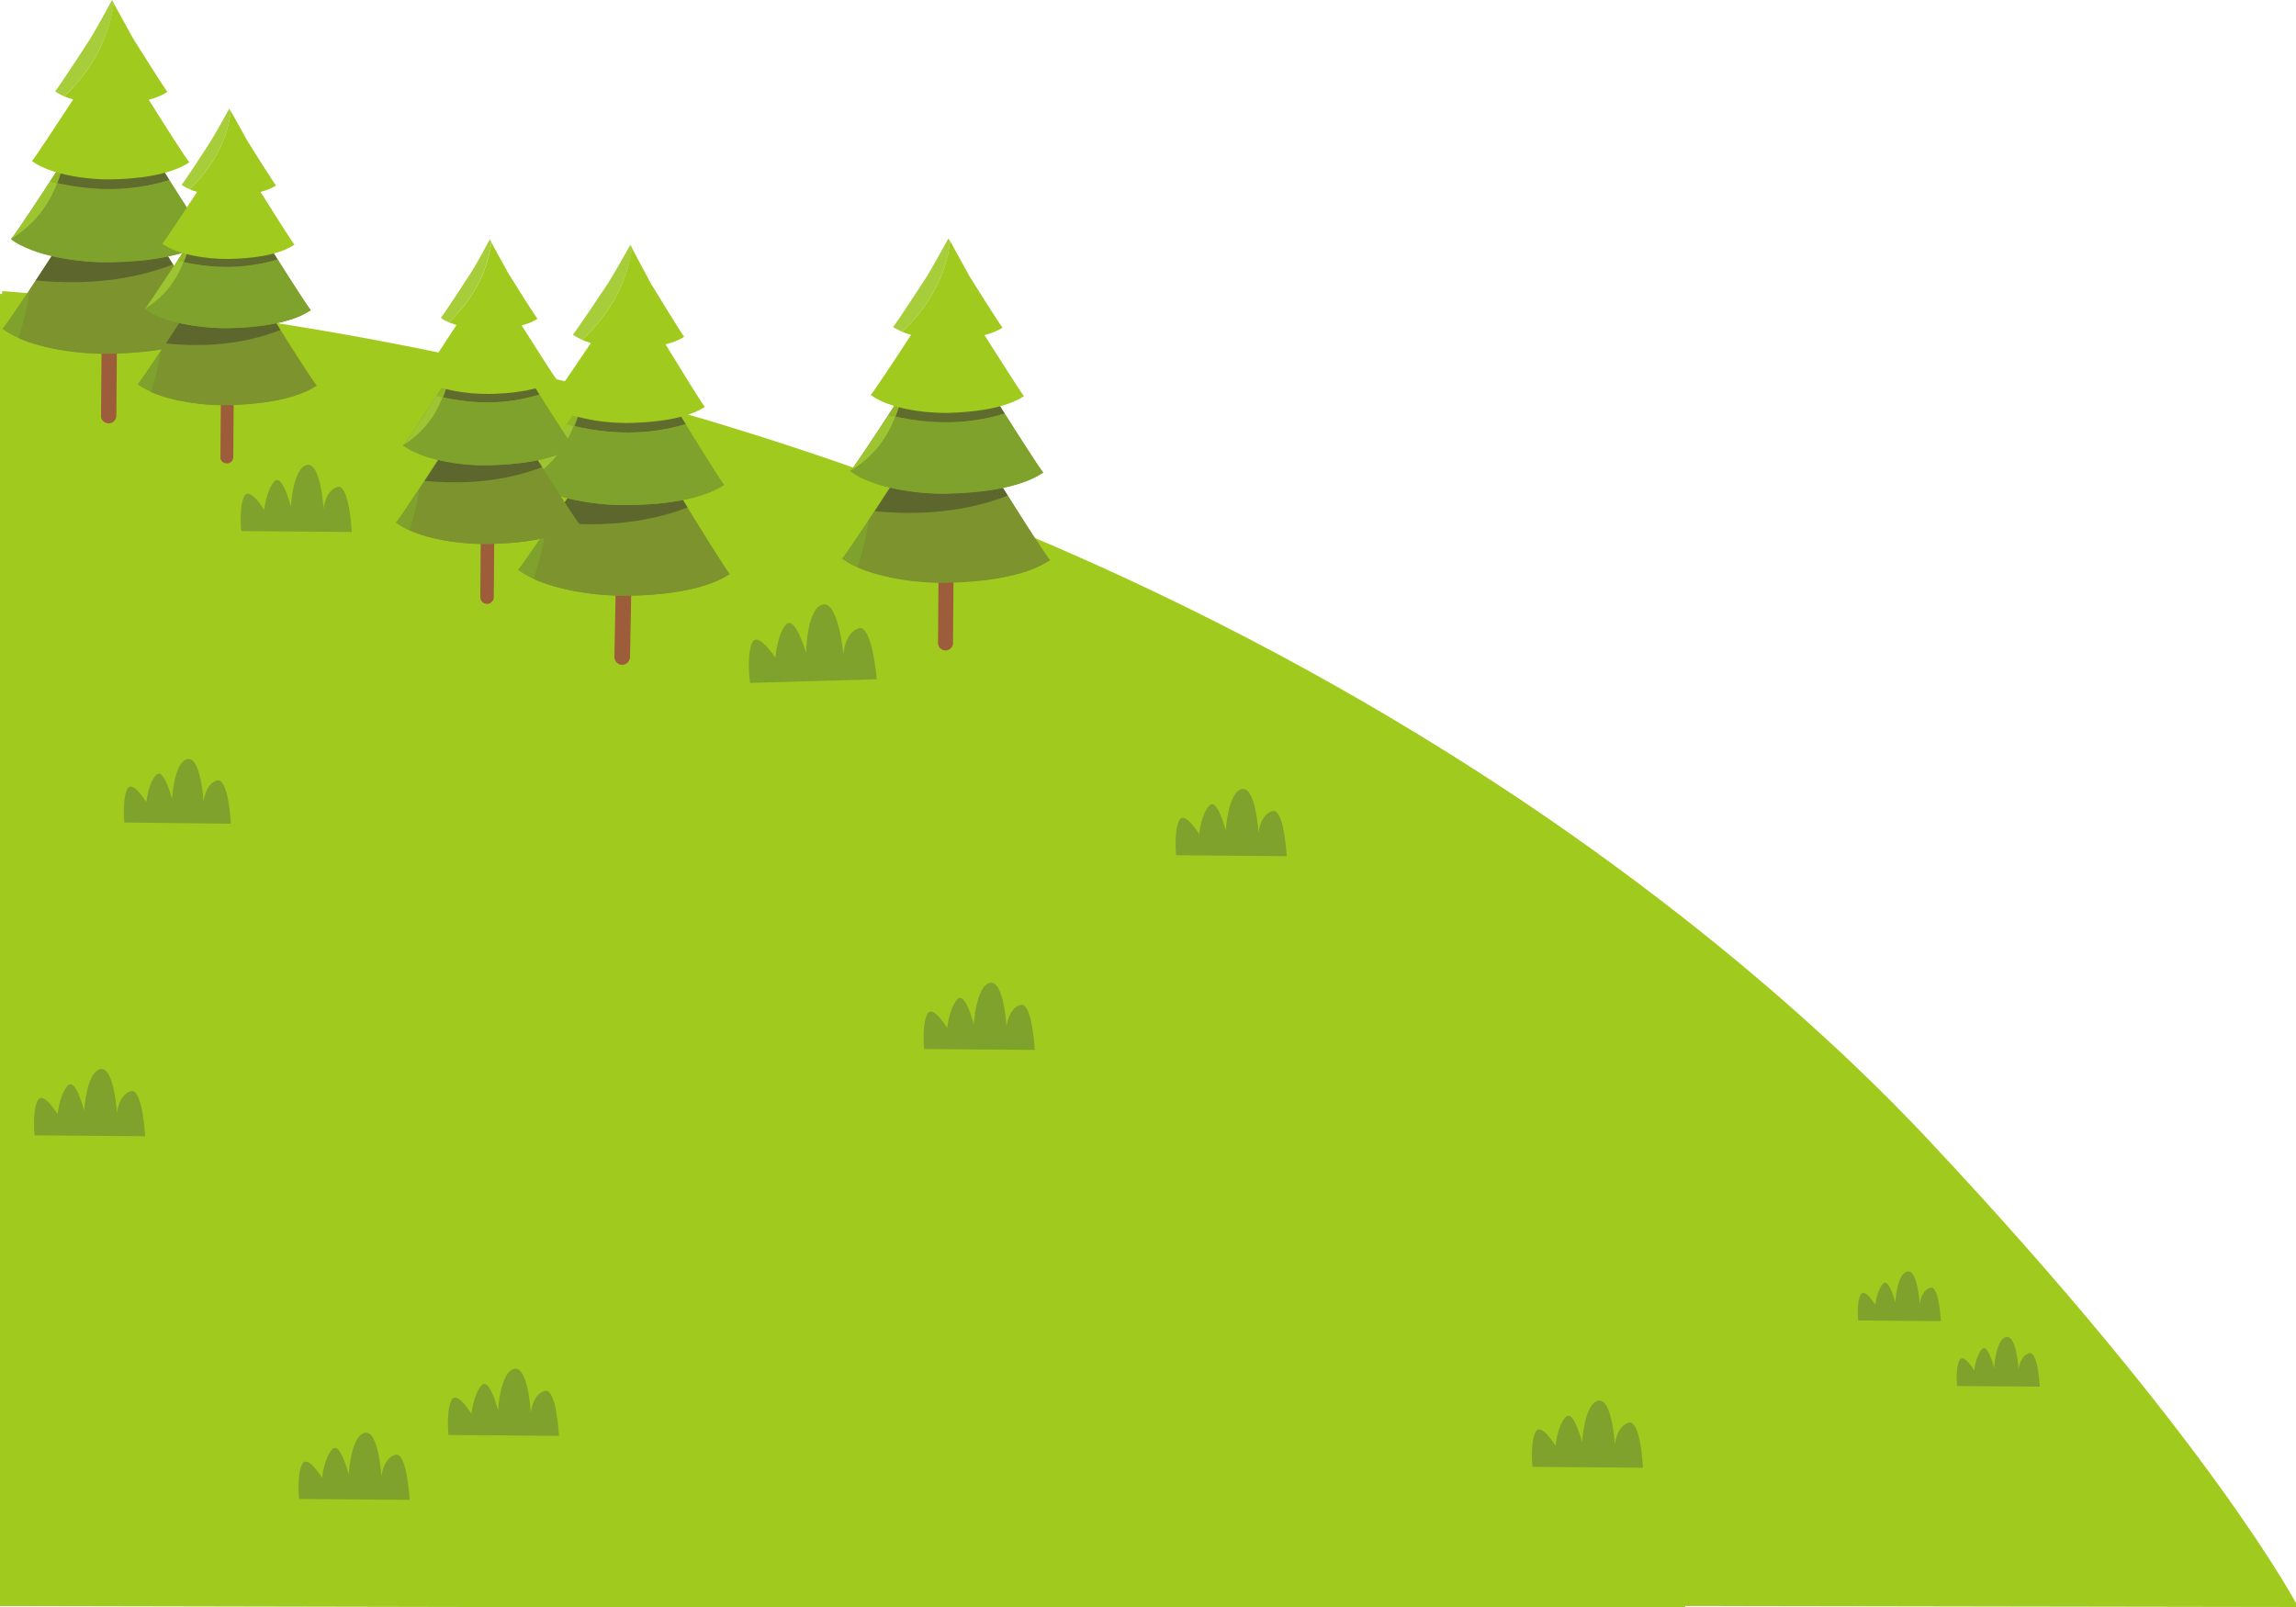 <?xml version="1.0" encoding="utf-8"?>
<!-- Generator: Adobe Illustrator 27.0.0, SVG Export Plug-In . SVG Version: 6.00 Build 0)  -->
<svg version="1.1" xmlns="http://www.w3.org/2000/svg" xmlns:xlink="http://www.w3.org/1999/xlink" x="0px" y="0px"
	 viewBox="0 0 750 525" style="enable-background:new 0 0 750 525;" xml:space="preserve">
<style type="text/css">
	.st0{fill:#A1CA1E;}
	.st1{fill:#7EA22B;}
	.st2{fill:#9D5C3A;}
	.st3{fill:#7D932D;}
	.st4{fill:#5C662D;}
	.st5{fill:#5F6C2E;}
	.st6{fill:#93B625;}
	.st7{fill:#9DC531;}
	.st8{fill:#A8CD3B;}
	.st9{display:none;}
	.st10{display:inline;opacity:0.24;}
	.st11{fill:#4E5528;}
</style>
<g id="圖層_1">
	<g>
		<path class="st0" d="M0.7,95.1C348.6,122,554.8,292.5,629,371.4C722.9,471.3,750.7,525,750.7,525l-750-1.2V95.1z"/>
	</g>
	<g>
		<path class="st0" d="M0,96c348.5,26.9,548.8,204,548.8,204l1.7,225.8L0,524.7V96z"/>
	</g>
	<g>
		<path class="st1" d="M286.4,221.9c0,0-1.5-18.2-6-16.6c-4.5,1.6-4.9,8.4-4.9,8.4s-1.7-17.6-6.8-16.2c-5.2,1.4-5.4,15.8-5.4,15.8
			s-3.6-12.6-6.6-9.2c-2.9,3.4-3.4,10.8-3.4,10.8s-5.9-9.1-7.7-4.7c-1.8,4.3-0.6,12.9-0.6,12.9L286.4,221.9z"/>
	</g>
	<g>
		<path class="st1" d="M420.3,279.7c0,0-0.8-15.9-4.7-14.7c-4,1.2-4.5,7.1-4.5,7.1s-0.9-15.4-5.5-14.3c-4.5,1.1-5.2,13.6-5.2,13.6
			s-2.8-11.1-5.4-8.2c-2.6,2.8-3.3,9.3-3.3,9.3s-4.9-8.1-6.6-4.3c-1.7,3.7-0.9,11.2-0.9,11.2L420.3,279.7z"/>
	</g>
	<g>
		<path class="st1" d="M536.7,479.5c0,0-0.8-15.9-4.7-14.7c-4,1.2-4.5,7.1-4.5,7.1s-0.9-15.4-5.5-14.3c-4.5,1.1-5.2,13.6-5.2,13.6
			s-2.8-11.1-5.4-8.2c-2.6,2.8-3.3,9.3-3.3,9.3s-4.9-8.1-6.6-4.3c-1.7,3.7-0.9,11.2-0.9,11.2L536.7,479.5z"/>
	</g>
	<g>
		<path class="st1" d="M634,431.6c0,0-0.6-11.9-3.5-10.9c-3,0.9-3.4,5.3-3.4,5.3s-0.7-11.4-4.1-10.6c-3.4,0.8-3.9,10.1-3.9,10.1
			s-2.1-8.3-4-6.1c-2,2.1-2.5,6.9-2.5,6.9s-3.6-6-4.9-3.2c-1.3,2.8-0.7,8.3-0.7,8.3L634,431.6z"/>
	</g>
	<g>
		<path class="st1" d="M666.3,453c0,0-0.6-11.9-3.5-10.9c-3,0.9-3.4,5.3-3.4,5.3s-0.7-11.4-4.1-10.6c-3.4,0.8-3.9,10.1-3.9,10.1
			s-2.1-8.3-4-6.1c-2,2.1-2.5,6.9-2.5,6.9s-3.6-6-4.9-3.2c-1.3,2.8-0.7,8.3-0.7,8.3L666.3,453z"/>
	</g>
	<g>
		<path class="st1" d="M114.9,173.8c0,0-0.8-15.9-4.7-14.7c-4,1.2-4.5,7.1-4.5,7.1s-0.9-15.4-5.5-14.3c-4.5,1.1-5.2,13.6-5.2,13.6
			s-2.8-11.1-5.4-8.2c-2.6,2.8-3.3,9.3-3.3,9.3s-4.9-8.1-6.6-4.3c-1.7,3.7-0.9,11.2-0.9,11.2L114.9,173.8z"/>
	</g>
	<g>
		<path class="st1" d="M47.4,371.2c0,0-0.8-15.9-4.7-14.7c-4,1.2-4.5,7.1-4.5,7.1s-0.9-15.4-5.5-14.3c-4.5,1.1-5.2,13.6-5.2,13.6
			s-2.8-11.1-5.4-8.2c-2.6,2.8-3.3,9.3-3.3,9.3s-4.9-8.1-6.6-4.3c-1.7,3.7-0.9,11.2-0.9,11.2L47.4,371.2z"/>
	</g>
	<g>
		<path class="st1" d="M338,343c0,0-0.8-15.9-4.7-14.7c-4,1.2-4.5,7.1-4.5,7.1s-0.9-15.4-5.5-14.3c-4.5,1.1-5.2,13.6-5.2,13.6
			s-2.8-11.1-5.4-8.2c-2.6,2.8-3.3,9.3-3.3,9.3s-4.9-8.1-6.6-4.3c-1.7,3.7-0.9,11.2-0.9,11.2L338,343z"/>
	</g>
	<g>
		<path class="st1" d="M133.8,490c0,0-0.8-15.9-4.7-14.7c-4,1.2-4.5,7.1-4.5,7.1s-0.9-15.4-5.5-14.3c-4.5,1.1-5.2,13.6-5.2,13.6
			s-2.8-11.1-5.4-8.2c-2.6,2.8-3.3,9.3-3.3,9.3s-4.9-8.1-6.6-4.3c-1.7,3.7-0.9,11.2-0.9,11.2L133.8,490z"/>
	</g>
	<g>
		<path class="st1" d="M182.6,469.1c0,0-0.8-15.9-4.7-14.7c-4,1.2-4.5,7.1-4.5,7.1s-0.9-15.4-5.5-14.3c-4.5,1.1-5.2,13.6-5.2,13.6
			s-2.8-11.1-5.4-8.2c-2.6,2.8-3.3,9.3-3.3,9.3s-4.9-8.1-6.6-4.3c-1.7,3.7-0.9,11.2-0.9,11.2L182.6,469.1z"/>
	</g>
	<g>
		<path class="st1" d="M75.4,269.1c0,0-0.7-15.3-4.6-14.1c-3.8,1.2-4.3,6.9-4.3,6.9S65.6,247,61.2,248c-4.4,1-5,13.1-5,13.1
			s-2.7-10.7-5.2-7.9c-2.6,2.7-3.2,8.9-3.2,8.9s-4.7-7.8-6.3-4.2c-1.6,3.6-0.9,10.8-0.9,10.8L75.4,269.1z"/>
	</g>
	<g>
		<g>
			<g>
				<path class="st2" d="M308.8,212.5L308.8,212.5c1.4,0,2.5-1.1,2.5-2.4l0.4-47.3c0-1.4-1.1-2.5-2.4-2.5l0,0
					c-1.4,0-2.5,1.1-2.5,2.4l-0.4,47.3C306.4,211.4,307.5,212.5,308.8,212.5z"/>
			</g>
			<g>
				<path class="st3" d="M296.3,150.7c4.6-7.6,8.8-15.4,13.1-23.2l12.9,23.4c1.6,2.7,20.2,32.4,20.7,32.1c-8.2,5.6-22.6,7.2-34,7.4
					c-11,0.2-26.3-2.2-33.9-7.9C275.6,182.7,294.6,153.4,296.3,150.7z"/>
			</g>
			<g>
				<path class="st1" d="M275.1,182.4c0.2,0.1,4.2-5.8,8.7-12.6c-0.7,5.2-1.9,10.4-3.6,15.5C278.3,184.4,276.6,183.5,275.1,182.4z"
					/>
			</g>
			<g>
				<path class="st3" d="M283.8,169.8c0.6-0.9,1.2-1.9,1.9-2.8c14.7,1.5,29.5,0.3,43.5-5.1c5.9,9.4,13.5,21.2,13.8,21
					c-8.2,5.6-22.6,7.2-34,7.4c-8.9,0.1-20.6-1.4-28.8-5C281.9,180.2,283.1,175,283.8,169.8z"/>
			</g>
			<g>
				<path class="st4" d="M285.7,167c4.9-7.4,9.8-15,10.6-16.3c4.6-7.6,8.8-15.4,13.1-23.2l12.9,23.4c0.6,1,3.5,5.6,6.9,11
					C315.3,167.3,300.5,168.4,285.7,167z"/>
			</g>
			<g>
				<path class="st1" d="M297.4,124.4c4.3-7,8.2-14.3,12.2-21.5l12,21.7c1.5,2.6,18.8,30.1,19.2,29.8c-7.6,5.2-21,6.7-31.6,6.9
					c-10.2,0.2-24.4-2-31.5-7.4C278.2,154.1,295.9,126.9,297.4,124.4z"/>
			</g>
			<g>
				<path class="st5" d="M297.4,124.4c4.3-7,8.2-14.3,12.2-21.5l12,21.7c0.6,1,3.3,5.4,6.6,10.5c-11.8,3.7-23.9,3.6-35.7,1
					c0.9-2.4,1.7-5,2.3-7.6C296.1,126.4,297.1,124.9,297.4,124.4z"/>
			</g>
			<g>
				<path class="st6" d="M294.8,128.5c-0.6,2.6-1.3,5.2-2.3,7.6c-0.8-0.2-1.5-0.4-2.3-0.5C291.9,132.9,293.5,130.5,294.8,128.5z"/>
			</g>
			<g>
				<path class="st7" d="M277.8,153.9C277.8,153.8,277.8,153.8,277.8,153.9c0.2,0.1,6.9-9.9,12.4-18.3c0.8,0.2,1.5,0.4,2.3,0.5
					C289.8,143.2,285.3,149.3,277.8,153.9z"/>
			</g>
			<g>
				<path class="st1" d="M292.5,136.1c11.7,2.6,23.8,2.7,35.7-1c5.5,8.7,12.4,19.4,12.6,19.2c-7.6,5.2-21,6.7-31.6,6.9
					c-10.2,0.2-24.3-2-31.4-7.3C285.3,149.3,289.8,143.2,292.5,136.1z"/>
			</g>
			<g>
				<path class="st8" d="M294.7,108.4c-1.1-0.5-2.1-1-3-1.6c0.2,0.2,10.3-15.3,11.2-16.7c2.4-4,4.6-8.1,6.9-12.2l0.6,1
					C309,90.2,303.1,100.5,294.7,108.4z"/>
			</g>
			<g>
				<path class="st0" d="M297.6,109.4c-1-0.3-2-0.6-2.9-1c8.4-7.9,14.3-18.2,15.7-29.6l6.2,11.3c0.9,1.5,10.7,17.1,10.9,16.9
					c-1.6,1.1-3.7,1.9-5.9,2.5c4.3,6.8,12.7,20,12.9,19.9c-6.1,4.1-16.7,5.3-25.1,5.5c-8.1,0.1-19.4-1.6-25-5.9
					C284.6,129.2,293.2,116.2,297.6,109.4z"/>
			</g>
		</g>
	</g>
	<g>
		<g>
			<g>
				<path class="st2" d="M203.2,217.2L203.2,217.2c1.4,0,2.5-1.1,2.6-2.5l0.9-48.1c0-1.4-1.1-2.5-2.5-2.6l0,0
					c-1.4,0-2.5,1.1-2.6,2.5l-0.9,48.1C200.7,216,201.8,217.2,203.2,217.2z"/>
			</g>
			<g>
				<path class="st3" d="M191.2,154.1c4.8-7.7,9.2-15.6,13.6-23.5l12.9,24c1.6,2.8,20.2,33.2,20.7,32.9c-8.4,5.6-23.1,7.1-34.7,7.1
					c-11.2,0.1-26.7-2.6-34.4-8.5C169.7,186.4,189.5,156.8,191.2,154.1z"/>
			</g>
			<g>
				<path class="st1" d="M169.2,186.1c0.2,0.1,4.4-5.9,9-12.7c-0.8,5.3-2.1,10.6-3.9,15.7C172.4,188.2,170.7,187.2,169.2,186.1z"/>
			</g>
			<g>
				<path class="st3" d="M178.3,173.4c0.6-0.9,1.3-1.9,1.9-2.9c15,1.7,30.1,0.7,44.4-4.6c5.9,9.6,13.5,21.8,13.8,21.6
					c-8.4,5.6-23.1,7.1-34.7,7.1c-9.1,0-21-1.7-29.3-5.4C176.2,184,177.5,178.7,178.3,173.4z"/>
			</g>
			<g>
				<path class="st4" d="M180.2,170.5c5.1-7.5,10.1-15.1,11-16.5c4.8-7.7,9.2-15.6,13.6-23.5l12.9,24c0.6,1,3.5,5.8,6.9,11.3
					C210.3,171.2,195.2,172.2,180.2,170.5z"/>
			</g>
			<g>
				<path class="st1" d="M192.7,127.3c4.5-7.1,8.5-14.5,12.7-21.8l12,22.3c1.5,2.6,18.8,30.8,19.2,30.6c-7.8,5.2-21.4,6.6-32.3,6.6
					c-10.4,0.1-24.8-2.4-32-7.9C172.7,157.4,191.1,129.8,192.7,127.3z"/>
			</g>
			<g>
				<path class="st5" d="M192.7,127.3c4.5-7.1,8.5-14.5,12.7-21.8l12,22.3c0.6,1,3.3,5.5,6.6,10.8c-12.1,3.6-24.4,3.4-36.3,0.6
					c1-2.5,1.8-5,2.4-7.7C191.3,129.3,192.3,127.8,192.7,127.3z"/>
			</g>
			<g>
				<path class="st6" d="M189.9,131.5c-0.6,2.7-1.4,5.2-2.4,7.7c-0.8-0.2-1.6-0.4-2.3-0.6C186.9,135.9,188.6,133.4,189.9,131.5z"/>
			</g>
			<g>
				<path class="st7" d="M172.3,157.1C172.3,157.1,172.3,157.1,172.3,157.1c0.2,0.1,7.1-10,12.8-18.5c0.8,0.2,1.6,0.4,2.3,0.6
					C184.6,146.3,180,152.5,172.3,157.1z"/>
			</g>
			<g>
				<path class="st1" d="M187.5,139.2c11.9,2.8,24.3,3,36.3-0.6c5.5,8.9,12.4,19.9,12.6,19.8c-7.8,5.2-21.4,6.6-32.3,6.6
					c-10.4,0.1-24.8-2.4-31.9-7.8C180,152.5,184.6,146.3,187.5,139.2z"/>
			</g>
			<g>
				<path class="st8" d="M190.1,111c-1.1-0.5-2.2-1.1-3-1.7c0.2,0.2,10.7-15.5,11.6-16.9c2.5-4,4.8-8.2,7.2-12.4l0.6,1
					C204.9,92.7,198.7,103.1,190.1,111z"/>
			</g>
			<g>
				<path class="st0" d="M193,112.1c-1-0.3-2-0.7-2.9-1.1c8.6-7.9,14.8-18.3,16.3-30l6.2,11.6c0.9,1.5,10.7,17.5,10.9,17.4
					c-1.6,1.1-3.8,1.9-6.1,2.5c4.3,7,12.6,20.6,12.9,20.4c-6.2,4.1-17.1,5.2-25.7,5.3c-8.3,0-19.8-1.9-25.4-6.3
					C179.6,132,188.4,118.9,193,112.1z"/>
			</g>
		</g>
	</g>
	<g>
		<g>
			<g>
				<path class="st2" d="M159.1,197.3L159.1,197.3c1.2,0,2.2-1,2.2-2.2l0.3-41.7c0-1.2-1-2.2-2.2-2.2l0,0c-1.2,0-2.2,1-2.2,2.2
					l-0.3,41.7C156.9,196.3,157.9,197.3,159.1,197.3z"/>
			</g>
			<g>
				<path class="st3" d="M148,142.7c4.1-6.7,7.8-13.6,11.6-20.5l11.4,20.7c1.4,2.4,17.8,28.6,18.3,28.3c-7.2,4.9-19.9,6.4-30,6.5
					c-9.7,0.2-23.2-1.9-29.9-7C129.7,170.9,146.5,145.1,148,142.7z"/>
			</g>
			<g>
				<path class="st1" d="M129.3,170.7c0.2,0.1,3.7-5.1,7.7-11.1c-0.6,4.6-1.7,9.2-3.2,13.7C132.1,172.5,130.6,171.6,129.3,170.7z"/>
			</g>
			<g>
				<path class="st3" d="M137,159.6c0.5-0.8,1.1-1.7,1.7-2.5c13,1.3,26.1,0.3,38.4-4.5c5.2,8.3,11.9,18.7,12.2,18.6
					c-7.2,4.9-19.9,6.4-30,6.5c-7.9,0.1-18.2-1.2-25.4-4.4C135.3,168.7,136.4,164.2,137,159.6z"/>
			</g>
			<g>
				<path class="st4" d="M138.7,157.1c4.3-6.5,8.6-13.2,9.3-14.4c4.1-6.7,7.8-13.6,11.6-20.5l11.4,20.7c0.5,0.9,3.1,5,6.1,9.7
					C164.8,157.3,151.7,158.3,138.7,157.1z"/>
			</g>
			<g>
				<path class="st1" d="M149,119.4c3.8-6.2,7.2-12.7,10.8-19l10.6,19.2c1.3,2.3,16.6,26.5,17,26.3c-6.7,4.6-18.5,5.9-27.9,6.1
					c-9,0.2-21.5-1.8-27.8-6.5C132,145.7,147.6,121.7,149,119.4z"/>
			</g>
			<g>
				<path class="st5" d="M149,119.4c3.8-6.2,7.2-12.7,10.8-19l10.6,19.2c0.5,0.8,2.9,4.7,5.8,9.3c-10.4,3.3-21.1,3.2-31.5,0.9
					c0.8-2.1,1.5-4.4,2-6.7C147.9,121.2,148.7,119.9,149,119.4z"/>
			</g>
			<g>
				<path class="st6" d="M146.7,123.1c-0.5,2.3-1.2,4.6-2,6.7c-0.7-0.2-1.4-0.3-2-0.5C144.1,127,145.5,124.8,146.7,123.1z"/>
			</g>
			<g>
				<path class="st7" d="M131.7,145.5C131.6,145.5,131.6,145.5,131.7,145.5c0.2,0.1,6.1-8.7,10.9-16.2c0.7,0.2,1.4,0.3,2,0.5
					C142.2,136,138.2,141.5,131.7,145.5z"/>
			</g>
			<g>
				<path class="st1" d="M144.6,129.8c10.4,2.3,21.1,2.4,31.5-0.9c4.8,7.7,10.9,17.1,11.2,17c-6.7,4.6-18.5,5.9-27.9,6.1
					c-9,0.2-21.5-1.8-27.8-6.5C138.2,141.5,142.2,136,144.6,129.8z"/>
			</g>
			<g>
				<path class="st8" d="M146.6,105.3c-1-0.4-1.9-0.9-2.6-1.5c0.2,0.1,9.1-13.5,9.9-14.8c2.2-3.5,4.1-7.2,6.1-10.8l0.5,0.9
					C159.2,89.3,154,98.4,146.6,105.3z"/>
			</g>
			<g>
				<path class="st0" d="M149.1,106.2c-0.9-0.3-1.7-0.6-2.5-0.9c7.4-6.9,12.6-16,13.9-26.1l5.5,10c0.8,1.3,9.4,15.1,9.6,14.9
					c-1.4,1-3.2,1.7-5.2,2.2c3.8,6,11.2,17.7,11.4,17.6c-5.4,3.7-14.7,4.7-22.2,4.8c-7.2,0.1-17.1-1.4-22.1-5.2
					C137.7,123.7,145.2,112.2,149.1,106.2z"/>
			</g>
		</g>
	</g>
	<g>
		<g>
			<g>
				<path class="st2" d="M35.5,138.3L35.5,138.3c1.4,0,2.5-1.1,2.5-2.5l0.4-48.5c0-1.4-1.1-2.5-2.5-2.5l0,0c-1.4,0-2.5,1.1-2.5,2.5
					L33,135.8C32.9,137.2,34.1,138.3,35.5,138.3z"/>
			</g>
			<g>
				<path class="st3" d="M22.6,74.8c4.7-7.8,9-15.8,13.5-23.8l13.3,24c1.7,2.8,20.8,33.2,21.2,32.9c-8.4,5.7-23.2,7.4-34.9,7.6
					c-11.3,0.2-27-2.3-34.8-8.1C1.3,107.7,20.9,77.6,22.6,74.8z"/>
			</g>
			<g>
				<path class="st1" d="M0.8,107.4c0.2,0.1,4.3-5.9,9-12.9c-0.7,5.4-2,10.7-3.7,15.9C4.1,109.5,2.3,108.5,0.8,107.4z"/>
			</g>
			<g>
				<path class="st3" d="M9.8,94.5c0.6-1,1.3-1.9,1.9-2.9c15.1,1.5,30.4,0.3,44.7-5.2c6.1,9.6,13.9,21.8,14.2,21.6
					c-8.4,5.7-23.2,7.4-34.9,7.6c-9.1,0.2-21.2-1.4-29.6-5.1C7.8,105.2,9.1,99.8,9.8,94.5z"/>
			</g>
			<g>
				<path class="st4" d="M11.7,91.6c5-7.6,10-15.4,10.9-16.7c4.7-7.8,9-15.8,13.5-23.8l13.3,24c0.6,1,3.6,5.8,7.1,11.3
					C42.1,91.9,26.9,93.1,11.7,91.6z"/>
			</g>
			<g>
				<path class="st1" d="M23.8,47.8c4.4-7.2,8.4-14.7,12.5-22.1L48.6,48c1.5,2.6,19.3,30.9,19.7,30.6c-7.8,5.3-21.5,6.9-32.4,7
					c-10.5,0.2-25-2.1-32.3-7.6C4,78.4,22.2,50.4,23.8,47.8z"/>
			</g>
			<g>
				<path class="st5" d="M23.8,47.8c4.4-7.2,8.4-14.7,12.5-22.1L48.6,48c0.6,1,3.4,5.5,6.7,10.8c-12.1,3.8-24.6,3.7-36.6,1
					c1-2.5,1.7-5.1,2.3-7.8C22.4,49.9,23.4,48.3,23.8,47.8z"/>
			</g>
			<g>
				<path class="st6" d="M21,52.1c-0.6,2.7-1.4,5.3-2.3,7.8c-0.8-0.2-1.6-0.4-2.4-0.6C18.1,56.6,19.7,54.1,21,52.1z"/>
			</g>
			<g>
				<path class="st7" d="M3.6,78.1C3.6,78.1,3.6,78.1,3.6,78.1c0.2,0.1,7.1-10.1,12.7-18.8c0.8,0.2,1.6,0.4,2.4,0.6
					C15.9,67.1,11.3,73.4,3.6,78.1z"/>
			</g>
			<g>
				<path class="st1" d="M18.7,59.9c12.1,2.7,24.5,2.8,36.6-1c5.6,8.9,12.7,19.9,13,19.8c-7.8,5.3-21.5,6.9-32.4,7
					c-10.5,0.2-25-2.1-32.3-7.5C11.3,73.4,15.9,67.1,18.7,59.9z"/>
			</g>
			<g>
				<path class="st8" d="M21,31.5c-1.2-0.5-2.2-1.1-3-1.7c0.2,0.2,10.6-15.7,11.5-17.2c2.5-4.1,4.8-8.4,7.1-12.6l0.6,1
					C35.6,12.8,29.5,23.4,21,31.5z"/>
			</g>
			<g>
				<path class="st0" d="M23.9,32.5c-1-0.3-2-0.6-2.9-1C29.5,23.4,35.6,12.8,37.1,1l6.4,11.6c0.9,1.5,11,17.5,11.2,17.4
					c-1.6,1.1-3.8,2-6.1,2.6c4.4,7,13,20.6,13.3,20.4c-6.2,4.2-17.1,5.5-25.8,5.6c-8.3,0.1-19.9-1.7-25.7-6
					C10.6,52.8,19.4,39.4,23.9,32.5z"/>
			</g>
		</g>
	</g>
	<g>
		<g>
			<g>
				<path class="st2" d="M74.1,151.4L74.1,151.4c1.2,0,2.1-0.9,2.1-2.1l0.3-40.7c0-1.2-0.9-2.1-2.1-2.1l0,0c-1.2,0-2.1,0.9-2.1,2.1
					L72,149.3C71.9,150.5,72.9,151.4,74.1,151.4z"/>
			</g>
			<g>
				<path class="st3" d="M63.3,98.2c4-6.5,7.6-13.3,11.3-20l11.1,20.1c1.4,2.4,17.4,27.9,17.8,27.6c-7.1,4.8-19.4,6.2-29.3,6.4
					c-9.5,0.2-22.6-1.9-29.2-6.8C45.4,125.8,61.8,100.5,63.3,98.2z"/>
			</g>
			<g>
				<path class="st1" d="M45,125.5c0.2,0.1,3.6-5,7.5-10.8c-0.6,4.5-1.7,8.9-3.1,13.3C47.8,127.3,46.3,126.4,45,125.5z"/>
			</g>
			<g>
				<path class="st3" d="M52.5,114.7c0.5-0.8,1.1-1.6,1.6-2.4c12.7,1.3,25.4,0.3,37.4-4.4c5.1,8.1,11.6,18.3,11.9,18.1
					c-7.1,4.8-19.4,6.2-29.3,6.4c-7.7,0.1-17.7-1.2-24.8-4.3C50.9,123.6,51.9,119.2,52.5,114.7z"/>
			</g>
			<g>
				<path class="st4" d="M54.2,112.2c4.2-6.4,8.4-12.9,9.1-14c4-6.5,7.6-13.3,11.3-20l11.1,20.1c0.5,0.9,3,4.8,5.9,9.5
					C79.6,112.5,66.8,113.5,54.2,112.2z"/>
			</g>
			<g>
				<path class="st1" d="M64.2,75.5c3.7-6.1,7-12.3,10.5-18.5l10.3,18.7c1.3,2.2,16.2,25.9,16.5,25.6c-6.6,4.5-18.1,5.8-27.2,5.9
					c-8.8,0.1-21-1.8-27.1-6.3C47.7,101.1,62.9,77.7,64.2,75.5z"/>
			</g>
			<g>
				<path class="st5" d="M64.2,75.5c3.7-6.1,7-12.3,10.5-18.5l10.3,18.7c0.5,0.8,2.9,4.6,5.7,9.1c-10.2,3.2-20.6,3.1-30.7,0.9
					c0.8-2.1,1.5-4.3,2-6.5C63.1,77.3,64,76,64.2,75.5z"/>
			</g>
			<g>
				<path class="st6" d="M62,79.1c-0.5,2.3-1.1,4.4-2,6.5c-0.7-0.1-1.3-0.3-2-0.5C59.5,82.9,60.9,80.8,62,79.1z"/>
			</g>
			<g>
				<path class="st7" d="M47.3,100.9C47.3,100.9,47.3,100.9,47.3,100.9c0.2,0.1,5.9-8.5,10.7-15.8c0.7,0.2,1.3,0.3,2,0.5
					C57.6,91.7,53.8,97,47.3,100.9z"/>
			</g>
			<g>
				<path class="st1" d="M60,85.6c10.1,2.2,20.5,2.3,30.7-0.9c4.7,7.5,10.6,16.7,10.9,16.6c-6.6,4.5-18.1,5.8-27.2,5.9
					c-8.8,0.1-21-1.7-27.1-6.3C53.8,97,57.6,91.7,60,85.6z"/>
			</g>
			<g>
				<path class="st8" d="M61.9,61.8c-1-0.4-1.8-0.9-2.6-1.4c0.2,0.1,8.9-13.2,9.6-14.4c2.1-3.4,4-7,6-10.5l0.5,0.9
					C74.2,46.2,69.1,55,61.9,61.8z"/>
			</g>
			<g>
				<path class="st0" d="M64.4,62.7c-0.9-0.2-1.7-0.5-2.5-0.9c7.2-6.8,12.3-15.6,13.5-25.5l5.4,9.7c0.7,1.2,9.2,14.7,9.4,14.6
					c-1.4,0.9-3.2,1.6-5.1,2.1C88.8,68.6,96,80,96.2,79.9c-5.2,3.6-14.4,4.6-21.6,4.7c-7,0.1-16.7-1.4-21.6-5
					C53.2,79.7,60.6,68.5,64.4,62.7z"/>
			</g>
		</g>
	</g>
</g>
<g id="圖層_2" class="st9">
	<g class="st10">
		<path class="st11" d="M339.1,177.5c-0.3-0.5-0.6-0.9-0.9-1.4c0,0,0,0,0,0c-0.1-0.2-0.3-0.5-0.5-0.7c0,0,0-0.1-0.1-0.1
			c-0.2-0.2-0.3-0.5-0.5-0.7c0,0,0,0,0,0c-0.4-0.5-0.7-1.1-1.1-1.7c0,0,0,0,0,0c-0.2-0.3-0.4-0.6-0.6-0.9c0,0,0,0,0,0
			c-2.1-3.2-4.3-6.7-6.3-10c-0.6-0.9-1.1-1.7-1.6-2.6c1.3-0.3,2.5-0.6,3.7-0.9c0.7-0.2,1.3-0.4,1.9-0.6c2.9-0.9,5.5-2.1,7.6-3.6h0
			c0,0,0,0,0,0c0,0,0,0,0,0c0,0,0,0,0,0c0,0,0,0-0.1,0c0,0,0,0,0,0c0,0,0-0.1-0.1-0.1c0,0,0,0,0,0c-0.1-0.1-0.2-0.2-0.3-0.4
			c0,0,0,0-0.1-0.1c0-0.1-0.1-0.1-0.1-0.2c0,0,0-0.1-0.1-0.1c-0.1-0.1-0.1-0.2-0.2-0.2c0,0,0-0.1-0.1-0.1c-0.1-0.1-0.2-0.2-0.3-0.4
			c0,0,0,0,0,0c-0.1-0.1-0.2-0.2-0.3-0.4c0,0-0.1-0.1-0.1-0.1c-0.1-0.1-0.1-0.2-0.2-0.3c0,0-0.1-0.1-0.1-0.1
			c-0.1-0.1-0.2-0.3-0.3-0.4c0,0,0-0.1-0.1-0.1c-0.2-0.3-0.5-0.7-0.7-1.1c0,0-0.1-0.1-0.1-0.1c-0.1-0.2-0.2-0.3-0.3-0.5
			c0,0-0.1-0.1-0.1-0.1c-0.1-0.2-0.2-0.3-0.3-0.5c0,0,0-0.1-0.1-0.1c-0.3-0.4-0.6-0.9-0.9-1.3c0,0-0.1-0.1-0.1-0.1
			c-0.1-0.2-0.3-0.4-0.4-0.6c0,0,0-0.1-0.1-0.1c-0.2-0.2-0.3-0.5-0.5-0.7c0,0,0,0,0,0c-0.3-0.5-0.7-1-1-1.6c0,0,0,0,0,0
			c-1.9-2.9-3.9-6.2-5.8-9.1c-0.5-0.8-1-1.6-1.5-2.3c3-0.8,5.7-1.9,7.8-3.4c-0.3,0.2-8.7-13-12.9-19.9c2.3-0.6,4.3-1.4,5.9-2.5
			c-0.2,0.2-10.1-15.5-10.9-16.9l-6.2-11.3l-0.6-1c-2.3,4.1-4.5,8.2-6.9,12.2c-0.9,1.4-10.9,16.9-11.2,16.7c0.8,0.6,1.8,1.2,3,1.6
			c0.9,0.4,1.9,0.7,2.9,1c-4.4,6.8-12.9,19.8-13.2,19.6c2,1.5,4.7,2.7,7.7,3.6c-1.7,2.6-3.5,5.4-5.4,8.2c0,0,0,0,0,0
			c-0.7,1.1-1.4,2.1-2.1,3.1c0,0-0.1,0.1-0.1,0.1c-0.1,0.2-0.2,0.3-0.3,0.5c0,0.1-0.1,0.1-0.1,0.2c-0.1,0.2-0.2,0.3-0.3,0.5
			c0,0.1-0.1,0.1-0.1,0.2c-0.3,0.5-0.6,0.9-0.9,1.4c-0.1,0.1-0.1,0.2-0.2,0.3c-0.1,0.1-0.2,0.2-0.2,0.3c-0.1,0.1-0.1,0.2-0.2,0.3
			c-0.1,0.1-0.1,0.2-0.2,0.3c-0.1,0.1-0.1,0.2-0.2,0.3c-0.1,0.1-0.1,0.2-0.2,0.2c-0.1,0.1-0.2,0.3-0.3,0.4c0,0.1-0.1,0.1-0.1,0.2
			c-0.1,0.2-0.2,0.4-0.4,0.5c0,0.1-0.1,0.1-0.1,0.2c-0.1,0.1-0.2,0.2-0.2,0.4c0,0.1-0.1,0.1-0.1,0.2c-0.1,0.1-0.1,0.2-0.2,0.3
			c0,0.1-0.1,0.1-0.1,0.2c-0.1,0.1-0.1,0.2-0.2,0.3c0,0-0.1,0.1-0.1,0.1c-0.1,0.1-0.2,0.3-0.3,0.4c0,0,0,0,0,0
			c-0.1,0.1-0.2,0.2-0.2,0.3c0,0-0.1,0.1-0.1,0.1c-0.1,0.1-0.1,0.2-0.2,0.2c0,0-0.1,0.1-0.1,0.1c0,0.1-0.1,0.1-0.1,0.2
			c0,0-0.1,0.1-0.1,0.1c-0.1,0.1-0.1,0.1-0.1,0.2c0,0,0,0,0,0.1c-0.1,0.1-0.1,0.1-0.2,0.2c0,0,0,0,0,0c0,0-0.1,0.1-0.1,0.1
			c0,0,0,0,0,0c0,0,0,0.1-0.1,0.1c0,0,0,0,0,0c0,0,0,0,0,0c0,0,0,0,0,0c0,0,0,0,0,0c-17.6-6.2-36-12.1-55.2-17.6
			c3-0.8,5.7-1.9,7.9-3.3c-0.3,0.2-8.7-13.4-12.9-20.4c2.3-0.6,4.4-1.4,6.1-2.5c-0.3,0.2-10.1-15.9-10.9-17.4L206.4,81l-0.6-1
			c-2.4,4.1-4.7,8.3-7.2,12.4c-0.9,1.5-11.3,17.1-11.6,16.9c0.8,0.6,1.9,1.2,3,1.7c0.9,0.4,1.9,0.8,2.9,1.1
			c-2.5,3.7-6.2,9.3-9.2,13.6c-1.2-0.3-2.4-0.6-3.6-0.9c0.6-0.3,1.1-0.6,1.6-0.9c-0.2,0.2-7.6-11.5-11.4-17.6c2-0.5,3.8-1.2,5.2-2.2
			c-0.2,0.1-8.9-13.7-9.6-14.9l-5.5-10l-0.5-0.9c-2,3.6-4,7.3-6.1,10.8c-0.8,1.3-9.7,14.9-9.9,14.8c0.7,0.6,1.6,1,2.6,1.5
			c0.8,0.3,1.6,0.6,2.5,0.9c-1.8,2.7-4.3,6.6-6.6,10c-16.8-3.5-34-6.7-51.7-9.5c-0.2-0.4-0.4-0.7-0.7-1.1c1.4-0.3,2.7-0.6,4-1
			c0.6-0.2,1.1-0.3,1.6-0.5c2.1-0.8,4.1-1.7,5.7-2.8l0,0l0,0c0,0,0,0,0,0c0,0,0,0,0,0c0,0,0,0,0,0c0,0,0,0,0,0c0,0,0,0-0.1-0.1
			c0,0,0,0,0,0c0,0-0.1-0.1-0.1-0.2c0,0,0,0,0,0c0-0.1-0.1-0.1-0.1-0.2c0,0,0,0,0-0.1c0-0.1-0.1-0.1-0.1-0.2c0,0,0-0.1-0.1-0.1
			c0-0.1-0.1-0.1-0.1-0.2c0,0,0,0-0.1-0.1c-0.1-0.2-0.3-0.4-0.5-0.7c0,0-0.1-0.1-0.1-0.1c-0.1-0.1-0.1-0.2-0.2-0.3
			c0,0-0.1-0.1-0.1-0.1c-0.1-0.1-0.1-0.2-0.2-0.3c0,0,0-0.1-0.1-0.1c-0.1-0.1-0.2-0.3-0.3-0.4c0,0,0,0,0-0.1
			c-0.1-0.1-0.2-0.3-0.3-0.4c0,0-0.1-0.1-0.1-0.1c-0.1-0.1-0.2-0.3-0.3-0.4c0,0-0.1-0.1-0.1-0.1c-0.1-0.1-0.2-0.3-0.3-0.4
			c0,0,0-0.1-0.1-0.1c-0.2-0.4-0.5-0.7-0.7-1.1c0,0-0.1-0.1-0.1-0.1c-0.1-0.2-0.2-0.3-0.3-0.5c0,0,0-0.1-0.1-0.1
			c-0.1-0.2-0.2-0.4-0.4-0.6c0,0,0,0,0-0.1c-0.3-0.4-0.6-0.9-0.9-1.3c0,0,0,0,0,0c-0.1-0.2-0.3-0.4-0.4-0.6c0,0,0-0.1-0.1-0.1
			c-1.5-2.3-3.1-4.8-4.5-7.1c-0.4-0.7-0.8-1.3-1.3-2c2.6-0.7,4.9-1.6,6.8-2.9C96,80,88.8,68.6,85.1,62.8c1.9-0.5,3.7-1.2,5.1-2.1
			c-0.2,0.1-8.7-13.3-9.4-14.6l-5.4-9.7l-0.5-0.9c-2,3.5-3.9,7.1-6,10.5c-0.8,1.2-9.4,14.6-9.6,14.4c0.7,0.5,1.6,1,2.6,1.4
			c0.8,0.3,1.6,0.6,2.5,0.9c-0.9,1.5-2.1,3.2-3.3,5.1c-0.1-0.1-0.2-0.2-0.2-0.4c0,0,0,0,0,0c-1.8-2.8-3.7-5.8-5.4-8.6
			c-0.5-0.8-1-1.6-1.5-2.4c3.1-0.8,5.9-2,8.1-3.5c-0.3,0.2-8.9-13.4-13.3-20.4c2.3-0.6,4.4-1.4,6.1-2.6
			c-0.3,0.2-10.3-15.9-11.2-17.4L37.1,1l-0.6-1c-2.3,4.2-4.6,8.5-7.1,12.6C28.5,14,18.2,29.9,17.9,29.8c0.9,0.6,1.9,1.2,3,1.7
			c0.9,0.4,1.9,0.7,2.9,1c-4.5,7-13.3,20.3-13.5,20.1c2,1.5,4.8,2.8,7.9,3.7c-2.4,3.6-5.1,7.9-7.6,11.6c0,0.1-0.1,0.1-0.1,0.2
			c-0.1,0.2-0.2,0.3-0.3,0.5c0,0.1-0.1,0.1-0.1,0.2c-0.1,0.2-0.2,0.3-0.3,0.5c-0.1,0.1-0.1,0.2-0.2,0.2c-0.3,0.5-0.6,1-1,1.4
			c-0.1,0.1-0.1,0.2-0.2,0.3c-0.1,0.1-0.2,0.2-0.2,0.3c-0.1,0.1-0.1,0.2-0.2,0.3C8,71.9,7.9,72,7.8,72.1c-0.1,0.1-0.2,0.3-0.3,0.4
			c-0.1,0.1-0.1,0.2-0.2,0.2c-0.1,0.1-0.2,0.3-0.3,0.4c0,0.1-0.1,0.1-0.1,0.2c-0.1,0.2-0.2,0.3-0.4,0.5c0,0.1-0.1,0.1-0.1,0.2
			c-0.1,0.1-0.2,0.2-0.2,0.4c0,0.1-0.1,0.1-0.1,0.2c-0.1,0.1-0.2,0.2-0.2,0.3c0,0.1-0.1,0.1-0.1,0.2c-0.1,0.1-0.1,0.2-0.2,0.3
			c0,0.1-0.1,0.1-0.1,0.2c-0.1,0.1-0.2,0.3-0.3,0.4c0,0,0,0.1-0.1,0.1C5,76.2,5,76.3,4.9,76.4c0,0-0.1,0.1-0.1,0.1
			c-0.1,0.1-0.1,0.2-0.2,0.2c0,0-0.1,0.1-0.1,0.1c-0.1,0.1-0.1,0.1-0.1,0.2c0,0-0.1,0.1-0.1,0.1c-0.1,0.1-0.1,0.1-0.2,0.2
			c0,0,0,0,0,0.1C4.1,77.5,4,77.6,4,77.7c0,0,0,0,0,0.1c0,0-0.1,0.1-0.1,0.1c0,0,0,0,0,0.1c0,0,0,0.1-0.1,0.1c0,0,0,0,0,0
			c0,0,0,0-0.1,0c0,0,0,0,0,0c0,0,0,0,0,0c0,0,0,0,0,0c0,0,0,0,0,0c0,0,0,0,0,0c0,0,0,0,0,0c3.3,2.5,8.1,4.3,13.3,5.5
			c-1.6,2.5-3.4,5.2-5.2,8c-0.6,1-1.3,2-1.9,2.9c-0.4,0.6-0.8,1.2-1.2,1.8c0,0-0.1,0.1-0.1,0.1c0,0.1-0.1,0.1-0.1,0.2
			C5.6,96.4,2.8,96.2,0,96v428.7l550.5,1.2L548.8,300C548.8,300,475,234.8,339.1,177.5z M59.7,82.6c-0.9,1.4-1.9,2.9-2.9,4.4
			c-0.1-0.2-0.3-0.4-0.4-0.6c-0.6-0.9-1.1-1.8-1.7-2.6c0.9-0.2,1.8-0.4,2.7-0.6c0.7-0.2,1.3-0.4,2-0.5
			C59.5,82.6,59.6,82.6,59.7,82.6z"/>
	</g>
</g>
</svg>
